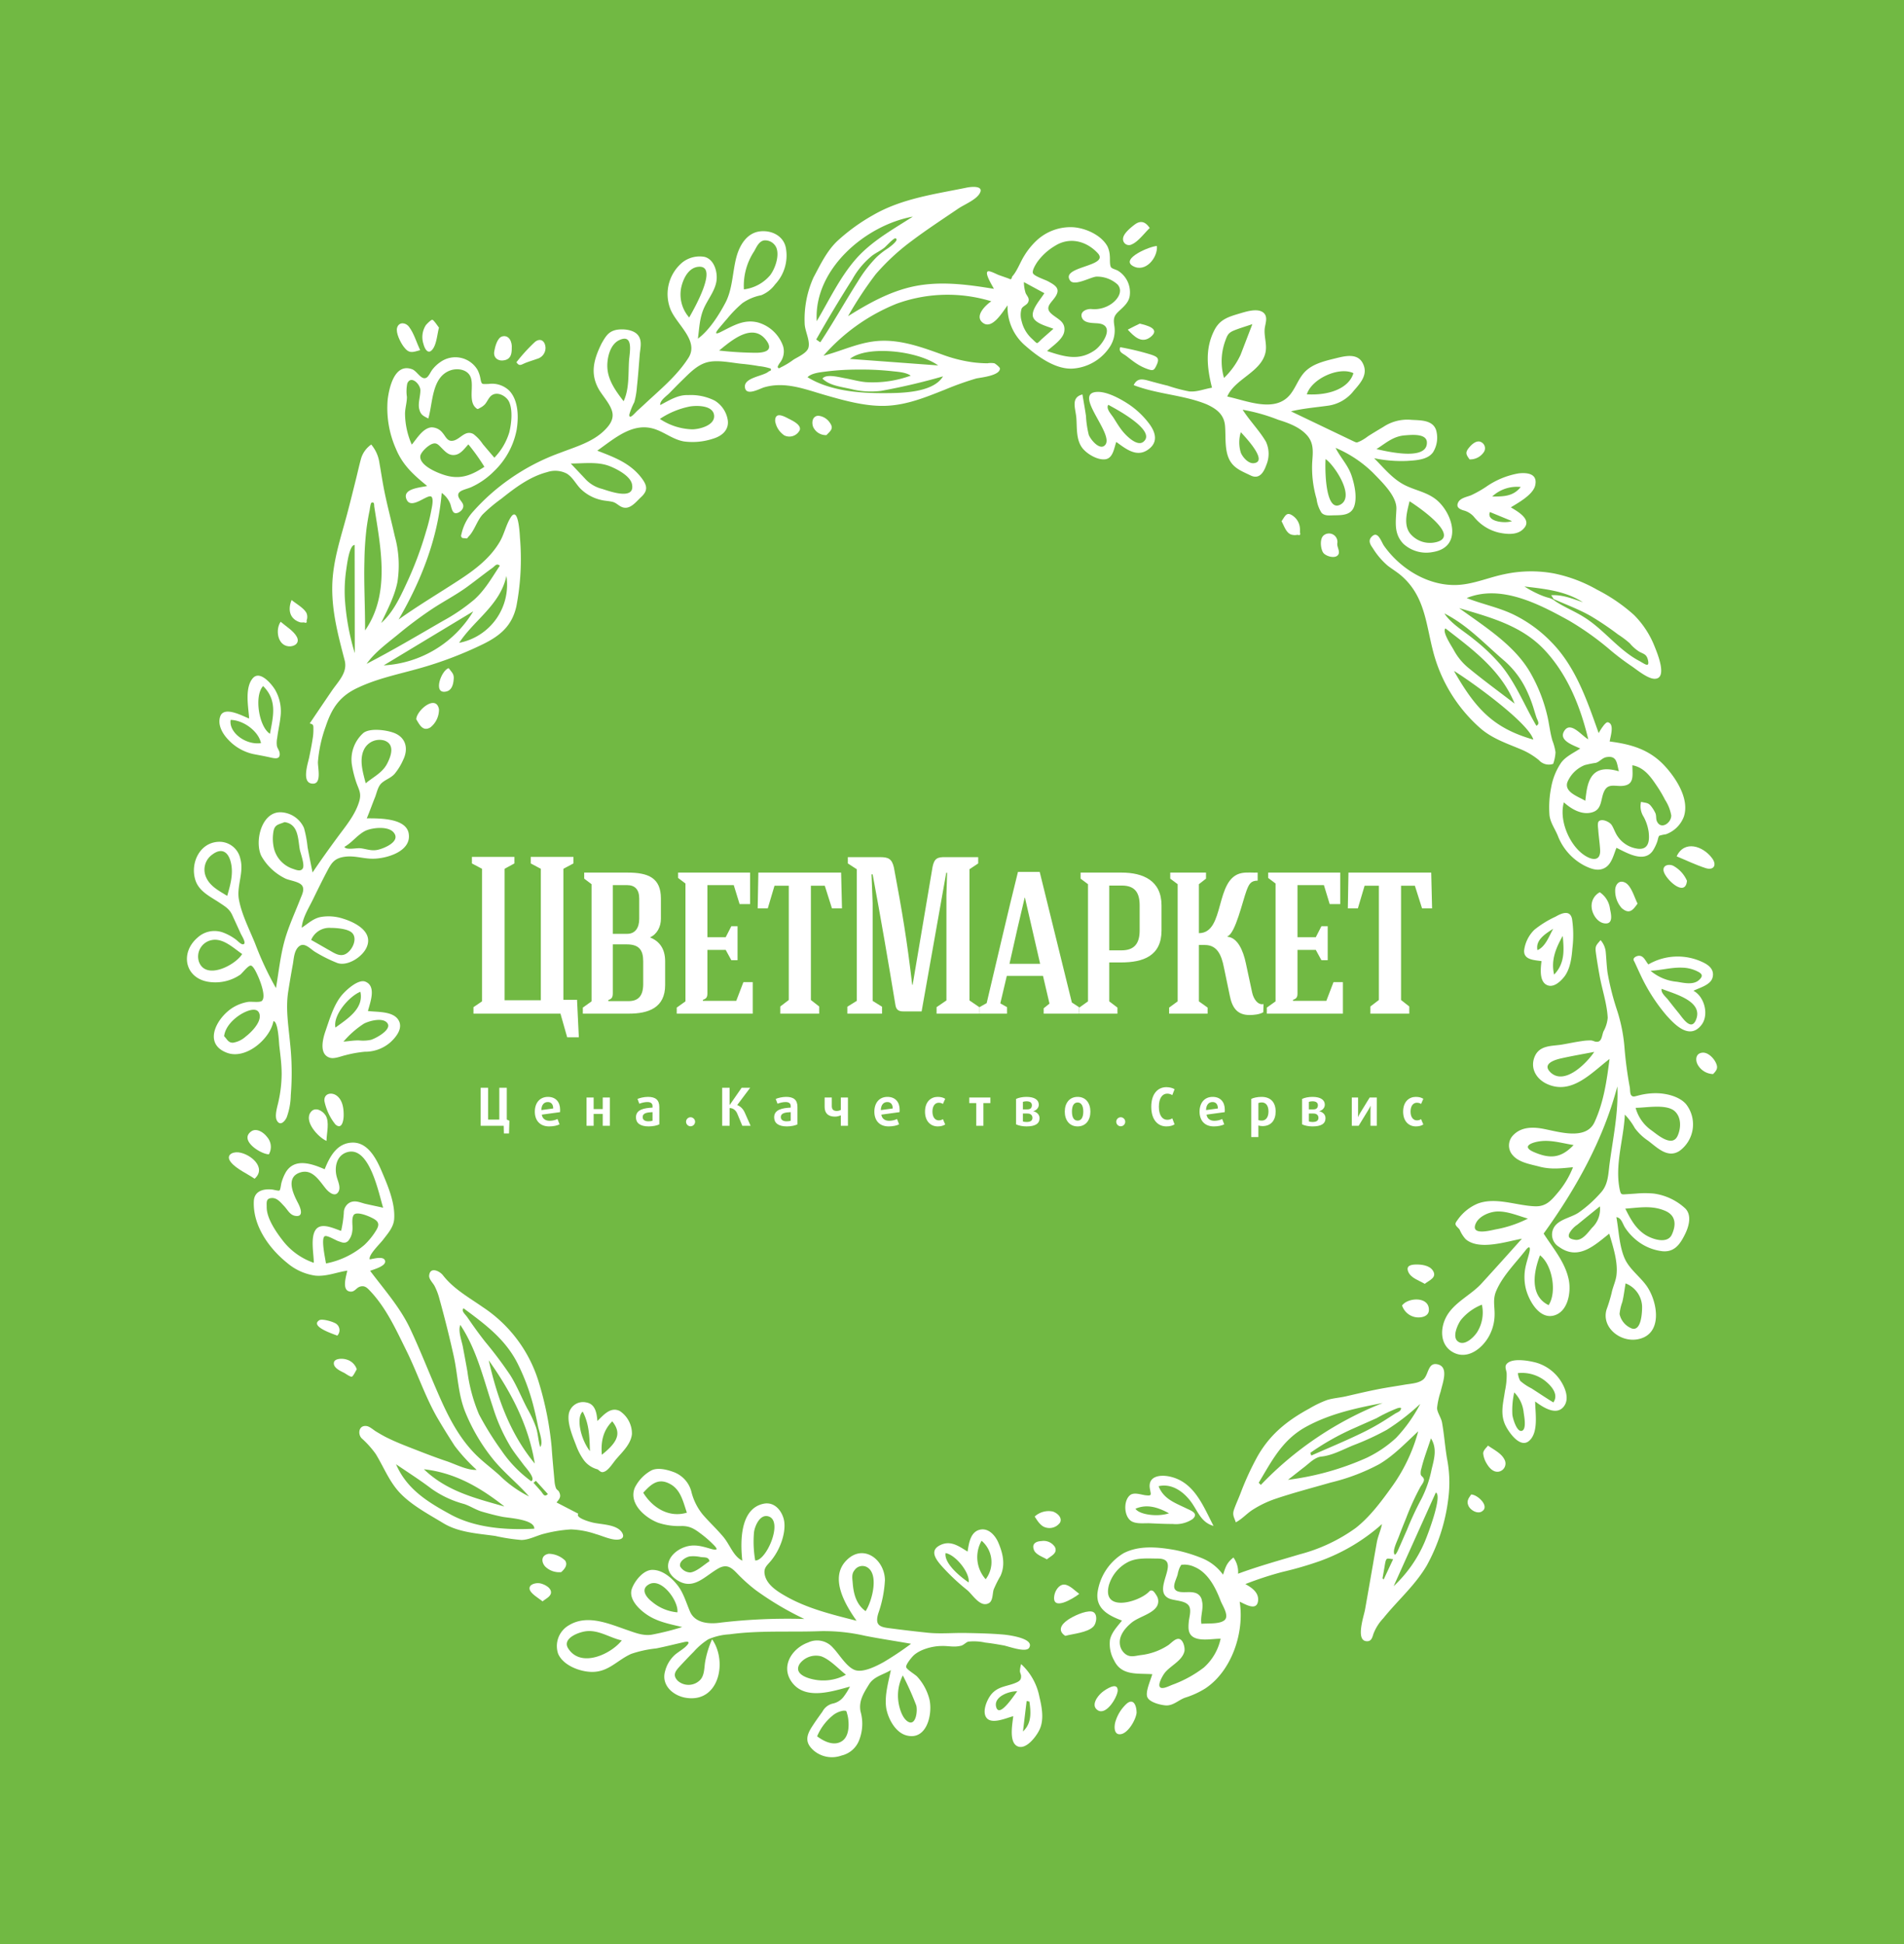 <svg xmlns="http://www.w3.org/2000/svg" xmlns:xlink="http://www.w3.org/1999/xlink" xmlns:svgjs="http://svgjs.com/svgjs" version="1.1" width="1527.793" height="1560.284"><rect width="1527.793" height="1560.284" fill="#71b943"></rect><g transform="scale(5) translate(30, 30)"> <defs id="SvgjsDefs20181"></defs><g xmlns:name="main_text" id="SvgjsG20182" rel="mainfill" name="main_text" transform="translate(44.194,-107.297)" fill="#ffffff" style="fill: #ffffff"><path d="M12.60 216.75L12.60 237.85C10.66 237.85 8.72 237.85 6.78 237.85L6.78 216.75L8.36 215.89L8.36 214.84L1.54 214.84L1.54 215.89L3.16 216.75L3.16 238.03L1.79 238.96L1.79 240C6.42 240 11.09 240 15.75 240L16.83 243.80L18.70 243.80L18.41 237.78L16.22 237.78C16.22 230.78 16.22 223.74 16.22 216.75L17.83 215.89L17.83 214.84L10.98 214.84L10.98 215.89ZM32.55 235.41L32.55 231.60C32.55 229.52 31.58 228.34 30.11 227.76C31.26 227.26 31.87 226.04 31.87 224.78L31.87 221.52C31.87 218.18 29.82 217.36 26.52 217.36L19.56 217.36L19.56 218.33L20.74 219.22L20.74 238.03L19.34 239.03L19.34 240L26.73 240C29.86 240 32.55 239.07 32.55 235.41ZM23.43 237.99L23.43 237.81C24.01 237.63 24.15 237.34 24.15 236.73L24.15 228.88L26.38 228.88C28.35 228.88 29.03 229.77 29.03 231.60L29.03 235.33C29.00 237.20 28.21 237.99 26.66 237.99ZM28.39 224.78C28.39 226.18 27.78 227.19 26.45 227.19L24.15 227.19L24.15 219.37L26.45 219.37C27.70 219.37 28.39 220.08 28.39 221.52ZM46.61 240L46.61 234.94L45.11 234.94L43.96 237.95L38.61 237.95L38.61 237.78C39.19 237.60 39.33 237.31 39.33 236.77L39.33 229.77L42.27 229.77L43.17 231.42L44.17 231.42L44.17 225.97L43.17 225.97L42.27 227.73L39.33 227.73L39.33 219.37L43.56 219.37L44.50 222.42L46.18 222.42L46.18 217.36L34.63 217.36L34.63 218.22L35.81 219.11L35.81 238.03L34.41 239.03L34.41 240ZM58.17 219.47L59.32 223.10L60.93 223.10L60.79 217.36C56.38 217.36 51.96 217.36 47.51 217.36L47.40 223.10L49.02 223.10L50.10 219.47L52.39 219.47C52.39 225.61 52.39 231.71 52.39 237.81L51.03 238.85L51.03 240C52.89 240 55.41 240 57.27 240L57.27 238.85L55.94 237.81C55.94 231.71 55.94 225.61 55.94 219.47ZM65.85 237.95C65.85 232.72 65.85 227.51 65.85 222.27L65.67 217.64L65.85 217.64C67.18 224.75 68.33 231.50 69.51 238.64C69.62 239.32 69.98 239.64 70.73 239.64L73.71 239.64L77.66 217.39L77.80 217.39L77.69 220.98C77.69 226.61 77.69 232.25 77.69 237.88L76.11 238.96L76.11 240C78.16 240 80.92 240 82.97 240L82.97 238.96L81.39 237.88C81.39 230.85 81.39 223.85 81.39 216.82L82.79 215.89L82.79 214.88C80.74 214.88 79.63 214.88 77.58 214.88C76.22 214.84 75.75 215.10 75.47 216.42L72.27 235.37L72.20 235.37C71.38 228.34 70.59 223.60 69.26 216.53C68.94 215.17 68.40 214.88 67.07 214.88L61.87 214.88L61.87 215.89L63.30 216.82C63.30 223.85 63.30 230.92 63.30 237.95L61.79 238.89L61.79 240C63.55 240 65.60 240 67.36 240L67.36 238.89L65.85 237.95ZM87.38 233.94C87.34 233.94 87.31 233.94 93.19 233.94L94.23 238.39L93.30 239.14L93.30 240L98.97 240L98.97 238.96L97.82 238.21L92.66 217.25L89.17 217.25C87.52 223.85 85.73 231.67 84.15 238.31L83.00 238.96L83.00 240L87.42 240L87.42 238.96L86.34 238.35ZM90.29 221.38L92.73 232.00L87.81 232.00C88.64 228.27 89.57 224.17 90.25 221.38ZM112.21 222.63C112.21 218.65 109.27 217.36 105.79 217.36L99.22 217.36L99.22 218.33L100.41 219.22L100.41 238.03L99.01 239.03L99.01 240L105.14 240L105.14 239.03L103.82 238.03L103.82 231.78L105.72 231.78C109.27 231.78 112.21 230.74 112.21 226.65ZM105.83 219.44C107.98 219.44 108.70 220.62 108.70 222.63L108.70 226.65C108.70 228.66 107.91 229.84 105.79 229.84L103.82 229.84L103.82 219.44ZM127.64 217.36C126.85 217.39 125.92 217.28 125.10 217.43C120.68 218.25 122.48 227.08 118.21 227.08L118.21 219.22L119.35 218.33L119.35 217.36L113.61 217.36L113.61 218.33L114.80 219.22L114.80 238.03L113.43 239.03L113.43 240L119.61 240L119.61 239.03L118.21 238.03L118.21 228.98C118.53 228.98 118.85 228.98 119.17 228.98C121.15 228.98 121.83 230.60 122.22 232.57L123.16 237.09C123.52 238.92 124.27 240.25 126.39 240.22C126.96 240.22 127.93 240.14 128.54 239.78L128.58 238.46C127.64 238.67 126.96 237.60 126.75 236.59L125.74 231.89C125.31 229.84 124.41 227.80 122.80 227.66C122.80 227.62 122.80 227.62 122.80 227.58C124.06 227.15 125.24 221.88 125.85 220.26C126.24 219.22 126.53 218.65 127.64 218.65L127.64 217.36ZM141.32 240L141.32 234.94L139.81 234.94L138.66 237.95L133.31 237.95L133.31 237.78C133.89 237.60 134.03 237.31 134.03 236.77L134.03 229.77L136.97 229.77L137.87 231.42L138.88 231.42L138.88 225.97L137.87 225.97L136.97 227.73L134.03 227.73L134.03 219.37L138.27 219.37L139.20 222.42L140.89 222.42L140.89 217.36L129.33 217.36L129.33 218.22L130.51 219.11L130.51 238.03L129.11 239.03L129.11 240ZM152.87 219.47L154.02 223.10L155.63 223.10L155.49 217.36C151.08 217.36 146.66 217.36 142.21 217.36L142.11 223.10L143.72 223.10L144.80 219.47L147.09 219.47C147.09 225.61 147.09 231.71 147.09 237.81L145.73 238.85L145.73 240C147.60 240 150.11 240 151.97 240L151.97 238.85L150.65 237.81C150.65 231.71 150.65 225.61 150.65 219.47Z" fill="#ffffff" style="fill: #ffffff"></path></g><g xmlns:name="slogan_text" id="SvgjsG20183" rel="mainfill" name="slogan_text" transform="translate(46.579,-89.297)" fill="#ffffff" style="fill: #ffffff"><path d="M5.17 239.19L4.75 239.00L4.75 233.90L3.55 233.90L3.55 239.01L1.75 239.01L1.75 233.90L0.56 233.90L0.56 240L4.26 240L4.29 241.23L5.11 241.23ZM13.31 237.42C13.31 236.19 12.61 235.36 11.36 235.36C10.04 235.36 9.25 236.34 9.25 237.73C9.25 239.12 10.05 240.10 11.54 240.10C12.20 240.10 12.84 239.97 13.22 239.77L12.89 238.91C12.57 239.08 12.08 239.20 11.63 239.20C10.96 239.20 10.47 238.87 10.37 238.21L13.30 237.81C13.31 237.68 13.31 237.55 13.31 237.42ZM12.20 237.22L10.30 237.48C10.31 236.63 10.74 236.19 11.33 236.19C11.86 236.19 12.20 236.54 12.20 237.22ZM21.29 240L21.29 235.46L20.15 235.46L20.15 237.32L18.69 237.32L18.69 235.46L17.55 235.46L17.55 240L18.69 240L18.69 238.09L20.15 238.09L20.15 240ZM29.23 239.77L29.23 236.98C29.23 235.82 28.58 235.36 27.42 235.36C26.76 235.36 26.11 235.53 25.73 235.69L26.02 236.46C26.34 236.33 26.86 236.19 27.29 236.19C27.81 236.19 28.14 236.37 28.14 236.84L28.14 237.08C26.77 237.15 25.48 237.40 25.48 238.64C25.48 239.56 26.16 240.10 27.52 240.10C28.21 240.10 28.89 239.95 29.23 239.77ZM28.14 239.19C28.02 239.24 27.74 239.28 27.49 239.28C26.89 239.28 26.56 239.04 26.56 238.61C26.56 237.93 27.30 237.85 28.14 237.81ZM34.97 239.35C34.97 238.96 34.64 238.63 34.24 238.63C33.85 238.63 33.52 238.96 33.52 239.35C33.52 239.75 33.85 240.08 34.24 240.08C34.64 240.08 34.97 239.75 34.97 239.35ZM43.88 240L42.95 237.90C42.69 237.31 42.29 236.89 41.73 236.67L43.81 233.90L42.44 233.90L40.53 236.65L40.51 236.65L40.51 233.90L39.32 233.90L39.32 240L40.51 240L40.51 237.15C41.09 237.15 41.53 237.54 41.74 238.05L42.55 240ZM51.40 239.77L51.40 236.98C51.40 235.82 50.76 235.36 49.59 235.36C48.94 235.36 48.29 235.53 47.91 235.69L48.20 236.46C48.52 236.33 49.04 236.19 49.47 236.19C49.99 236.19 50.32 236.37 50.32 236.84L50.32 237.08C48.95 237.15 47.66 237.40 47.66 238.64C47.66 239.56 48.34 240.10 49.70 240.10C50.39 240.10 51.07 239.95 51.40 239.77ZM50.32 239.19C50.20 239.24 49.91 239.28 49.67 239.28C49.07 239.28 48.73 239.04 48.73 238.61C48.73 237.93 49.48 237.85 50.32 237.81ZM59.50 240L59.50 235.46L58.36 235.46L58.36 237.45C58.18 237.55 57.94 237.62 57.71 237.62C57.16 237.62 56.91 237.36 56.91 236.84L56.91 235.46L55.76 235.46L55.76 236.97C55.76 237.99 56.33 238.53 57.42 238.53C57.75 238.53 58.09 238.44 58.36 238.32L58.36 240ZM67.80 237.42C67.80 236.19 67.10 235.36 65.84 235.36C64.52 235.36 63.74 236.34 63.74 237.73C63.74 239.12 64.53 240.10 66.03 240.10C66.69 240.10 67.33 239.97 67.71 239.77L67.38 238.91C67.06 239.08 66.57 239.20 66.11 239.20C65.45 239.20 64.96 238.87 64.86 238.21L67.78 237.81C67.80 237.68 67.80 237.55 67.80 237.42ZM66.69 237.22L64.78 237.48C64.80 236.63 65.22 236.19 65.82 236.19C66.35 236.19 66.69 236.54 66.69 237.22ZM75.11 239.79L74.74 238.93C74.58 239.06 74.33 239.13 74.07 239.13C73.52 239.13 73.06 238.66 73.06 237.72C73.06 236.78 73.51 236.30 74.07 236.30C74.33 236.30 74.58 236.37 74.74 236.50L75.11 235.67C74.82 235.48 74.44 235.36 73.90 235.36C72.84 235.36 71.87 236.11 71.87 237.73C71.87 239.34 72.84 240.10 73.90 240.10C74.44 240.10 74.81 239.98 75.11 239.79ZM82.36 236.36L82.36 235.46L78.97 235.46L78.97 236.36L80.09 236.36L80.09 240L81.24 240L81.24 236.36ZM90.25 238.78C90.25 238.10 89.69 237.77 89.24 237.66L89.24 237.65C89.70 237.55 90.13 237.14 90.13 236.62C90.13 235.83 89.43 235.36 88.15 235.36C87.53 235.36 86.92 235.48 86.48 235.69L86.48 239.77C86.92 239.98 87.53 240.10 88.16 240.10C89.53 240.10 90.25 239.68 90.25 238.78ZM89.02 236.71C89.02 236.93 88.94 237.13 88.81 237.23C88.67 237.33 88.50 237.37 88.20 237.37L87.58 237.37L87.58 236.16C87.70 236.11 87.94 236.07 88.15 236.07C88.76 236.07 89.02 236.31 89.02 236.71ZM89.11 238.71C89.11 239.17 88.81 239.39 88.16 239.39C87.96 239.39 87.71 239.36 87.58 239.30L87.58 238.03L88.22 238.03C88.54 238.03 88.67 238.07 88.82 238.16C89.00 238.27 89.11 238.47 89.11 238.71ZM98.41 237.73C98.41 236.37 97.68 235.36 96.36 235.36C95.04 235.36 94.30 236.37 94.30 237.73C94.30 239.08 95.04 240.10 96.36 240.10C97.68 240.10 98.41 239.08 98.41 237.73ZM97.27 237.72C97.27 238.63 96.96 239.17 96.36 239.17C95.75 239.17 95.45 238.63 95.45 237.72C95.45 236.81 95.75 236.26 96.36 236.26C96.96 236.26 97.27 236.81 97.27 237.72ZM104.00 239.35C104.00 238.96 103.68 238.63 103.28 238.63C102.88 238.63 102.56 238.96 102.56 239.35C102.56 239.75 102.88 240.08 103.28 240.08C103.68 240.08 104.00 239.75 104.00 239.35ZM111.92 239.77L111.55 238.80C111.38 238.93 111.08 239.04 110.74 239.04C109.96 239.04 109.40 238.32 109.40 236.94C109.40 235.56 109.96 234.84 110.74 234.84C111.08 234.84 111.38 234.96 111.55 235.08L111.92 234.13C111.63 233.94 111.14 233.80 110.60 233.80C109.26 233.80 108.18 234.83 108.18 236.95C108.18 239.07 109.26 240.10 110.60 240.10C111.15 240.10 111.63 239.97 111.92 239.77ZM119.98 237.42C119.98 236.19 119.29 235.36 118.03 235.36C116.71 235.36 115.93 236.34 115.93 237.73C115.93 239.12 116.72 240.10 118.22 240.10C118.87 240.10 119.51 239.97 119.89 239.77L119.56 238.91C119.24 239.08 118.76 239.20 118.30 239.20C117.64 239.20 117.15 238.87 117.05 238.21L119.97 237.81C119.98 237.68 119.98 237.55 119.98 237.42ZM118.87 237.22L116.97 237.48C116.99 236.63 117.41 236.19 118.01 236.19C118.54 236.19 118.87 236.54 118.87 237.22ZM128.14 237.71C128.14 236.24 127.34 235.36 125.88 235.36C125.20 235.36 124.56 235.51 124.22 235.69L124.22 241.81L125.37 241.81L125.37 239.95C125.51 240 125.78 240.05 126.02 240.05C127.41 240.05 128.14 239.11 128.14 237.71ZM126.99 237.71C126.99 238.57 126.62 239.17 125.90 239.17C125.70 239.17 125.46 239.13 125.37 239.09L125.37 236.35C125.47 236.30 125.69 236.25 125.90 236.25C126.60 236.25 126.99 236.79 126.99 237.71ZM136.14 238.78C136.14 238.10 135.59 237.77 135.13 237.66L135.13 237.65C135.60 237.55 136.03 237.14 136.03 236.62C136.03 235.83 135.33 235.36 134.05 235.36C133.43 235.36 132.82 235.48 132.38 235.69L132.38 239.77C132.82 239.98 133.43 240.10 134.05 240.10C135.43 240.10 136.14 239.68 136.14 238.78ZM134.92 236.71C134.92 236.93 134.84 237.13 134.70 237.23C134.57 237.33 134.40 237.37 134.10 237.37L133.47 237.37L133.47 236.16C133.60 236.11 133.84 236.07 134.05 236.07C134.65 236.07 134.92 236.31 134.92 236.71ZM135.01 238.71C135.01 239.17 134.70 239.39 134.05 239.39C133.85 239.39 133.61 239.36 133.47 239.30L133.47 238.03L134.11 238.03C134.43 238.03 134.57 238.07 134.72 238.16C134.90 238.27 135.01 238.47 135.01 238.71ZM144.37 240L144.37 235.46L143.23 235.46L141.65 238.04C141.50 238.28 141.37 238.58 141.37 238.58L141.35 238.58C141.35 238.58 141.37 238.25 141.37 237.95L141.37 235.46L140.36 235.46L140.36 240L141.46 240L143.08 237.35C143.23 237.10 143.36 236.81 143.36 236.81L143.38 236.81C143.38 236.81 143.36 237.13 143.36 237.42L143.36 240ZM151.84 239.79L151.48 238.93C151.31 239.06 151.06 239.13 150.80 239.13C150.25 239.13 149.79 238.66 149.79 237.72C149.79 236.78 150.24 236.30 150.80 236.30C151.06 236.30 151.31 236.37 151.48 236.50L151.84 235.67C151.55 235.48 151.17 235.36 150.63 235.36C149.57 235.36 148.60 236.11 148.60 237.73C148.60 239.34 149.57 240.10 150.63 240.10C151.17 240.10 151.54 239.98 151.84 239.79Z" fill="#ffffff" style="fill: #ffffff"></path></g><g xmlns:name="outlineContainer_mainfill" id="SvgjsG20184" transform="translate(0,0.002) scale(0.8)" rel="mainfill" name="outline_container" fill="#ffffff" style="fill: #ffffff"><title>template-19</title><g id="&#1057;&#1083;&#1086;&#1081;_2" data-name="&#1057;&#1083;&#1086;&#1081; 2" fill="#ffffff" style="fill: #ffffff"><g id="Wreaths" fill="#ffffff" style="fill: #ffffff"><path d="M132.62,25.94c4.13-2.59,8.44-5,13.26-6,5.32-1.09,10.69-.36,16,.51-.29-.59-2-3.28-1.17-3.52.41-.12,1.75.61,2.17.76l1.14.4.9.32c.33.23.53.1.6-.4,1-1.07,1.64-2.91,2.44-4.18a14.7,14.7,0,0,1,2.51-3.1,10,10,0,0,1,7.14-2.65c2.53.11,5.81,1.54,7.07,3.89a5.08,5.08,0,0,1,.45,1.88c.07.56-.07,1.84.26,2.29.2.27,1.09.49,1.4.69a5.09,5.09,0,0,1,2.34,5c-.18,1.38-1.28,2.25-2.23,3.15s-1.07,1.46-.87,2.83a6,6,0,0,1-.8,4.13,9.68,9.68,0,0,1-7.51,4.51c-3.43.21-6.94-2.33-9.43-4.5a10.17,10.17,0,0,1-3.67-8.18c-.87,1.1-3,4.9-4.9,3.54s.57-3.65,1.64-4.36a29.92,29.92,0,0,0-19,.49,38.55,38.55,0,0,0-14.67,10.43c4-1.05,7.48-2.88,11.67-3s8.22,1.34,12.22,2.79a29,29,0,0,0,5.93,1.51,24.24,24.24,0,0,0,3.07.22,4.11,4.11,0,0,1,1.4,0c.23.1,1.11.79,1.11,1.05,0,1.44-3.86,1.8-4.77,2A61.74,61.74,0,0,0,152,40.7c-3.77,1.49-7.43,3-11.54,3.21s-8.45-1-12.45-2.15-8-2.79-12.25-1.54c-.94.29-3.72,1.89-3.83-.12-.11-1.84,3.61-2.13,4.68-3,.35-.28.69-.14.49-.65a11.7,11.7,0,0,0-2.43-.5c-1.13-.21-2.26-.35-3.4-.46-2.11-.21-4.81-.84-6.88-.31s-3.64,2.26-5.08,3.65c-.85.83-1.68,1.68-2.51,2.53-.6.62-1.94,1.47-1.86,2.41,1.79-.92,3.54-2.09,5.61-2a10.67,10.67,0,0,1,5.31,1.1,5.59,5.59,0,0,1,2.63,3.92c.29,2-1.21,3.21-2.93,3.72a13.06,13.06,0,0,1-5.85.56c-2.08-.36-3.67-1.68-5.61-2.39C89.57,47,85.8,50.47,82.31,52.92c3.41,1.32,6.66,2.5,8.94,5.55,1.13,1.52,1.23,2.49-.17,3.79-1,.92-2.19,2.57-3.75,2-.77-.29-1.17-.89-2-1.08S83.79,63,83,62.79a8.56,8.56,0,0,1-4-2.19c-1-1-1.59-2.33-2.79-3.07a5,5,0,0,0-3.93-.31c-3.49.9-6.46,3.15-9.23,5.36a31.14,31.14,0,0,0-3.73,3.14c-1.15,1.28-1.63,3.19-2.77,4.38-.47.49-.17.47-.86.38-.14,0-.49,0-.58-.17-.22-.3-.07-.47,0-.83a9.88,9.88,0,0,1,2.36-4.41,41.74,41.74,0,0,1,7.19-6.4,42.85,42.85,0,0,1,10.15-5.3c3.14-1.22,6.58-2.16,9-4.58,1-1,1.89-2.21,1.49-3.72s-1.79-3-2.61-4.35c-1.9-3.24-1.08-6.14.51-9.35C84,30,84.55,29,86.16,28.68c1.31-.24,3.42-.07,4.32,1.06s.46,2.61.36,3.82c-.18,2.18-.33,4.37-.57,6.54a16,16,0,0,1-.52,3.08,13.67,13.67,0,0,0-1,2.46c-.11,1.25,1.17-.34,1.62-.75,1-.88,1.91-1.77,2.88-2.64,2.68-2.45,5.36-4.84,7.34-7.93,2.26-3.53-2.51-6.78-3.66-9.95a8.28,8.28,0,0,1,2.47-9.23,5.6,5.6,0,0,1,4.44-1.1c1.93.5,2.62,3,2.4,4.75-.26,2-1.72,3.72-2.53,5.54-.88,2-.92,4-1.21,6.12,2.26-1.66,4.19-4.7,5.5-7.17,1.46-2.75,1.43-6.14,2.2-9.1.63-2.43,2.11-5,4.84-5.27,2.37-.24,4.74,1,5.13,3.46A8.43,8.43,0,0,1,118,19.54a6.47,6.47,0,0,1-2.79,2.19,9.88,9.88,0,0,0-3.77,1.58,23.52,23.52,0,0,0-3,3.05c-.55.63-1.09,1.27-1.63,1.91s-1.23,1.58.22.86c2.47-1.22,4.68-2.67,7.56-1.92a7.53,7.53,0,0,1,5,4.74,3.72,3.72,0,0,1-.65,3.35,3.94,3.94,0,0,0-.43.75c.08.64.53.17.8.07a15.25,15.25,0,0,0,2.37-1.46c.91-.57,2.75-1.35,3-2.44.36-1.4-.72-3.31-.76-4.77a20.49,20.49,0,0,1,1.76-9.26c1.38-2.58,2.69-5.37,4.85-7.39a38.36,38.36,0,0,1,7.16-5.17c5.78-3.33,12.37-4.18,18.8-5.5,1-.2,3.58-.41,2.46,1.3-.81,1.23-3,2.1-4.22,2.92-3.18,2.16-6.41,4.27-9.48,6.59a44.6,44.6,0,0,0-7.08,6.58A74.86,74.86,0,0,0,132.62,25.94Zm39.95,7c3.39,1.11,6.35,2.06,9.55-.17,1.52-1.05,4.14-4.91.83-5.37-1-.14-2.93.08-3.41-1.17s1-1.79,1.86-1.73a6,6,0,0,0,4.21-1.15c1.13-.85,2.22-2.42,1.1-3.75A6.11,6.11,0,0,0,182.44,18c-1.12.06-4.42,2-5.28.78-2-2.89,8.12-2.78,5.52-5.52-2.33-2.47-5.69-3.26-8.57-1.42A11.72,11.72,0,0,0,170.63,15c-.3.44-1.15,1.75-.91,2.33s2.48,1.31,3,1.6c1.65.89,2.62,1.55,1.35,3.31-.76,1.06-1.94,1.93-.8,3.07s3,1.58,2.74,3.59C175.83,30.52,173.71,31.86,172.57,32.91Zm-26.86-27c-9.55,1.7-20,10.56-19.37,21,2.46-4.16,4.63-8.77,7.81-12.42S141.68,8.5,145.71,5.9ZM127.49,38.46c.73-1,3.34-.28,4.52-.07,1.41.25,2.75.65,4.18.78a22.29,22.29,0,0,0,9-1.3c-1-.71-2.65-.77-3.84-.91a55.71,55.71,0,0,0-6.59-.31,50.61,50.61,0,0,0-6.39.37c-1.17.16-3,.28-3.88,1.16,4.34,2.69,10.19,3.22,15.18,3.2,3.35,0,10,0,12-3.37a126,126,0,0,1-12.4,2.91,16.34,16.34,0,0,1-6.07-.37C131.24,40.1,128.89,39.86,127.49,38.46ZM77,55.5c.94,1,1.89,2,2.83,3a6.77,6.77,0,0,0,3.46,2.09c1.31.41,6.62,2.41,6-.89C89,58,86.21,56.57,84.73,56,82.35,55.09,79.52,55.5,77,55.5Zm34.72-34.94A8.19,8.19,0,0,0,117,17.71c1-1.33,1.89-3.89,1.24-5.51a2.46,2.46,0,0,0-2.47-1.47c-1.08.21-1.52,1.39-2,2.21A12.55,12.55,0,0,0,111.73,20.56ZM87.6,43c1.14-2.44.92-5.39,1.08-8.07.1-1.56,1-5.51-1.89-4.22-2,.87-2.61,3.9-2.43,5.82C84.58,39,86.14,41.11,87.6,43Zm7.26,3.54a12.31,12.31,0,0,0,6.48,2.1c1.44,0,4.62-.78,4.41-2.81s-3.44-2-4.83-1.78A16.66,16.66,0,0,0,94.86,46.56Zm5.9-20.35c.79-1.41,6-10.41,1.93-10.17-2,.12-3.06,2.22-3.5,4A7,7,0,0,0,100.76,26.21ZM172,21.32l-4.1-2.22a7.46,7.46,0,0,0,.35,2.21c.28.61.8,1,.55,1.71s-1.08.82-1.37,1.43a4.27,4.27,0,0,0,0,2.43,6.91,6.91,0,0,0,2.21,3.7c.16.15.73.76.91.76s.82-.73,1-.87l2.27-2c-1.12-.48-3.88-1.08-4.13-2.55S171.36,22.41,172,21.32ZM133,34.51l17.7,1.31C146.56,32.83,136.44,31.75,133,34.51Zm-26.25-1.68a69.37,69.37,0,0,0,7.35.45c1.79,0,3.65-.43,2.13-2.48C113.49,27.08,109.16,30.88,106.76,32.83Zm19.48-2.22.82.57c2.64-4,5-8.22,7.57-12.26a26.35,26.35,0,0,1,3.69-4.79,15,15,0,0,1,2.31-1.81c.3-.2,2.46-1.78,1.49-2-.35-.07-1.85,1.59-2.2,1.87-.77.61-1.63,1-2.43,1.58a16.19,16.19,0,0,0-4,4.77Q129.7,24.49,126.24,30.61Z" fill="#ffffff" style="fill: #ffffff"></path><path d="M239.73,268.29a38.06,38.06,0,0,1-12.6,7.47,72,72,0,0,1-7.36,2.13,66.85,66.85,0,0,0-7.45,2.44c1.28.7,2.76,1.71,2.55,3.38-.27,2.12-2.59.64-3.69.15,1,6.11-1.58,13.91-6.91,17.42a17.3,17.3,0,0,1-4,1.83c-1.35.46-2.39,1.65-3.9,1.56-1-.06-3.3-.6-3.72-1.68s.71-3.47,1-4.58c-3-.21-6.17.36-7.67-2.79a6.7,6.7,0,0,1-.81-4.14c.35-1.52,1.48-2.64,2.4-3.83-2.67-1-5.33-2.36-4.89-5.7a11,11,0,0,1,5.22-7.82c3.17-1.63,6.95-1.23,10.34-.63a30.27,30.27,0,0,1,5.47,1.67,9.75,9.75,0,0,1,4.14,3.28c.52-1.61.75-2.4,2.08-3.45a4.91,4.91,0,0,1,.93,3.25c4.09-1.51,8.22-2.65,12.4-3.9a33.75,33.75,0,0,0,11.18-5.26c2.9-2.26,5.29-5.51,7.42-8.49A34.3,34.3,0,0,0,247,249.68c-2.5,2.31-4.89,4.86-7.84,6.6a40.66,40.66,0,0,1-9.69,3.67c-3.64,1.05-7.31,2-10.92,3.21a21,21,0,0,0-4.81,2.29c-1.21.79-2,1.77-3.33,2.49-.33-1-.74-1.45-.37-2.54s1-2.42,1.44-3.62a57.16,57.16,0,0,1,3.27-7.06c2.53-4.46,6-7.22,10.44-9.63a21.08,21.08,0,0,1,3.52-1.69c1.23-.38,2.56-.46,3.82-.75,2.62-.6,5.23-1.23,7.89-1.69,1.27-.22,2.55-.41,3.82-.63s2.73-.26,3.7-1c1.22-.91.9-3.67,3.07-3.06s.83,3.83.5,5.41a15.59,15.59,0,0,0-.73,3.31c0,.88.85,2,1,2.95.43,2.39.59,4.83,1,7.23a24.91,24.91,0,0,1,.28,7.8,37,37,0,0,1-4.35,13.64c-2.35,4-5.84,7-8.71,10.57a9.4,9.4,0,0,0-2,3.18c-.24.81-.47,1.59-1.53,1.41-2-.35-.36-5.07-.14-6.32.55-3.08,1.08-6.15,1.62-9.23.25-1.49.52-3,.78-4.46C239,270.55,239.49,269.5,239.73,268.29Zm-32.38,23c-1.52,0-3.75.46-5.18-.18s-1.3-2-1.19-3.28c.09-.91.6-2.44-.06-3.25-.81-1-2.84-.88-3.92-1.37-3.66-1.68,2.83-8-2.26-8-2,0-4.24-.23-6.07.76a7.66,7.66,0,0,0-3.74,4.64c-1.3,5.26,5.49,3.48,7.81,1.49.45-.39.46-.58.93-.45.29.08.68.71.82.95a2.07,2.07,0,0,1,.1,2.17c-.93,1.57-3.7,2.14-5.1,3.31-1.22,1-2.5,2.5-2.35,4.19a2.92,2.92,0,0,0,1,2c1,.84,1.94.49,3.1.32a12.67,12.67,0,0,0,5.61-2c.59-.4,1.47-1.47,2.25-1.24s1.14,1.75,1,2.46c-.46,1.95-2.86,2.9-4,4.4-.35.48-1.33,2.13-.94,2.74s1.81-.14,2.47-.4a23.78,23.78,0,0,0,6.37-3.48A10.77,10.77,0,0,0,207.35,291.34Zm40-47.07a44.4,44.4,0,0,1-6.67,5.17,52.32,52.32,0,0,1-6.63,3.06c-2.13.86-4.25,2.07-6.51,2.3-1.22.13-2.32,1.25-3.27,2-1.14.88-2.26,1.78-3.4,2.66A55.64,55.64,0,0,0,236.65,255a23.8,23.8,0,0,0,5.91-4A30.16,30.16,0,0,0,247.36,244.27ZM215,260l.43.43A68.68,68.68,0,0,1,239.88,244c-5.29,1-10.61,2.15-15.38,4.77S217.67,255.55,215,260Zm-11.52,28.3c1.21-.13,3.72.12,4.68-.75s-.43-2.91-.79-3.84c-1-2.63-2.52-5.69-5.28-6.84a4.9,4.9,0,0,0-2-.45c-.83.06-.54-.05-.93.57a6.39,6.39,0,0,0-.43,1.45c-.37,1.26-1.48,3,.27,3.42,1,.23,2.11-.06,3.1.19a1.91,1.91,0,0,1,1.52,1.67C204,285.2,203.26,286.74,203.5,288.27Zm38.59-7.55a26.23,26.23,0,0,0,6.19-8.79c.58-1.33,3.67-9.4,2.27-10Zm7.47-29.62c-.64,2-1.43,4-1.9,6a2.83,2.83,0,0,0-.14,1.19c.09.41.57.51.64,1s-.46,1.09-.72,1.54a50.56,50.56,0,0,0-2.82,6.17c-.5,1.23-1,2.46-1.46,3.7-.29.8-1.15,2.5-1,3.32.17,1.23,1-1,1.18-1.36.48-1.08.95-2.17,1.43-3.25a62.41,62.41,0,0,1,2.89-6.2,23,23,0,0,0,2.05-5.94C250.23,255.11,250.81,253.11,249.56,251.1ZM225.35,254c.07.18.14.36.2.54,3.35-1.48,6.74-2.88,10-4.46a46.27,46.27,0,0,0,4.68-2.58l2.11-1.35c.25-.16.9-.42,1.06-.67.36-.58.08-.61-.56-.44a31.33,31.33,0,0,0-4.19,2c-1.5.67-3,1.33-4.5,2A50.79,50.79,0,0,0,225.35,254Zm14.48,25.18.24.22c.63-1.36,1.27-2.72,1.9-4.07-.31,0-1-.2-1.23-.07s-.32.58-.42,1.13C240.16,277.36,240,278.29,239.83,279.22Z" fill="#ffffff" style="fill: #ffffff"></path><path d="M36.67,215.18c.74-.1,2.84-.76,3.08.3s-2.31,1.71-3,2c2.8,3.73,6,7.32,8,11.55,2.08,4.41,3.85,9,5.8,13.43,1.85,4.23,3.92,8.32,7.17,11.67,1.55,1.6,3.36,2.9,5,4.39a23.06,23.06,0,0,0,5.91,4.23c-2.38-2.75-5.27-4.95-7.53-7.86a37.53,37.53,0,0,1-5.3-9.16c-1.45-3.68-1.45-7.43-2.3-11.24s-1.8-7.61-2.84-11.36a12.52,12.52,0,0,0-1-2.64c-.32-.59-1.13-1.35-1.07-2.05.16-1.85,2.09-.94,2.76-.08,2.13,2.75,5.21,4.45,8,6.4a27.59,27.59,0,0,1,11.21,15,64.94,64.94,0,0,1,2.6,13.07c.15,2.3.38,4.59.58,6.87A5.4,5.4,0,0,0,74,261c.18.49.46.43.67.86.42.88.14,1.31-.53,2.09l4.37,2.26c-.68.86,2.54,1.7,3,1.8,1.57.33,3.67.36,5,1.22.81.5,1.62,1.81.27,2.13s-3.45-.72-4.75-1.06a17.41,17.41,0,0,0-5-.94,28,28,0,0,0-5.31.85c-1.53.36-3.09,1.27-4.65,1.27a38.91,38.91,0,0,1-5.23-.81c-3.53-.5-7.31-.68-10.41-2.56-2.9-1.76-6.34-3.58-8.69-6.06-2.15-2.26-3.26-5.21-4.87-7.83a19.17,19.17,0,0,0-2.82-3.14c-.81-.84-.6-2.58.86-2.47.66,0,1.47.77,2,1.09.83.5,1.67,1,2.55,1.41,1.81.88,3.72,1.6,5.59,2.33s4,1.55,6.07,2.24c1.71.58,4.19,1.88,6,1.73a34.67,34.67,0,0,1-4.41-4.81c-1.29-2-2.54-4-3.69-6-2.35-4.21-3.86-8.79-6-13.12s-4.09-8.65-7.38-12.08c-.53-.55-1-1-1.86-.77s-1.1,1.17-2.1,1c-1.68-.25-.72-3.13-.51-4.19-2.16.32-4.21,1.22-6.44,1a11.12,11.12,0,0,1-5.64-2.56c-3.63-2.92-6.9-7.48-6.67-12.39.1-2,1.85-2.5,3.62-2.33.23,0,1.33.33,1.53.19s.3-1.26.39-1.53a9,9,0,0,1,.9-2.17c1.79-2.88,5.24-1.66,7.77-.55,1-2.52,2.47-5.3,5.61-5.35s4.83,3.4,5.87,5.85c1.22,2.87,2.69,6.31,2.46,9.5-.12,1.62-1.26,2.88-2.2,4.11C38.79,212,36.36,214.29,36.67,215.18Zm2.69-10.36c-.86-2.72-2.71-12.56-7.27-11.13-2.17.69-2.56,3.18-2,5.07.24.84.79,2,.31,2.84-.66,1.18-1.94.12-2.54-.61-1.35-1.64-2.76-4.16-5.33-3.18-2.75,1.05-1.16,4.32-.25,6.06.5.95,1.2,2.76-.4,2.6-1.2-.11-1.62-1.18-2.4-2s-1.45-1.7-2.56-1.59-.91.93-.92,1.84c0,2.24,1.87,4.94,3.21,6.67a13.36,13.36,0,0,0,6.24,4.48c0-1.78-.73-5.17.41-6.68s3.71-.15,5.07.27a23.36,23.36,0,0,0,.54-3.6,2.31,2.31,0,0,1,1.28-2.12c1-.44,1.95,0,2.9.26C36.88,204.29,38.12,204.53,39.36,204.82Zm29.7,54.87c1-.5-1.1-2.72-1.57-3.36-.83-1.12-1.71-2.21-2.46-3.38a35.67,35.67,0,0,1-3.66-8.14c-1.89-5.64-3.2-11.47-6.53-16.48-.49,1.23.28,3.15.51,4.39.31,1.66.63,3.33.92,5a33,33,0,0,0,2.32,8.56,61,61,0,0,0,4.48,7.21A25,25,0,0,0,69.06,259.69Zm.62,9.53c.09-1.88-5.06-2.13-6.38-2.39s-2.66-.62-4-1-2.4-1.13-3.67-1.56a20.44,20.44,0,0,1-6.6-3.09c-2.29-1.74-4.7-3.27-7.08-4.89,2.12,4.94,6.26,7.53,10.8,10C57.75,269.08,64.11,269.52,69.68,269.22ZM55.5,225c-.57.48.37,1.24.73,1.77l1.05,1.51c.83,1.18,1.68,2.33,2.57,3.46a81.36,81.36,0,0,1,5,6.66c1.37,2.18,2.3,4.6,3.51,6.87a21.72,21.72,0,0,1,1.66,3.6c.42,1.3.44,2.65.84,3.95.69-.8-.23-3.15-.42-4.1-.27-1.33-.56-2.67-.9-4a42.09,42.09,0,0,0-3-8.23C64.1,231.37,60,228.33,55.5,225Zm-27.61-9a16.68,16.68,0,0,0,7.69-3.7A14.15,14.15,0,0,0,38,209.29c.83-1.37.23-1.92-1.11-2.55-.82-.39-3-1.25-3.47-.41s-.09,2.27-.24,3.09a3.68,3.68,0,0,1-.86,2.09c-.67.57-1.22.26-2,0-.48-.17-2.11-1.14-2.59-1C26.76,210.67,27.79,215.18,27.89,216Zm41.88,40.1c-1.25-7.73-4.8-14.4-9.23-20.67C62.27,243,64.79,250.11,69.77,256.14Zm-6.14,8.61C58.9,261,53.86,258,47.54,257.29,52.18,261.77,58,263.13,63.63,264.75ZM70,259.61l-.48.39,1.4,1.58c.58.65.71,1.39,1.49.69Z" fill="#ffffff" style="fill: #ffffff"></path><path d="M105.35,291.4c3.15,4.51,1.37,12.84-5.28,11.74-2.56-.42-4.94-2.52-4.16-5.29a6.65,6.65,0,0,1,2-3.35c.64-.53,1.34-.94,2-1.49.89-.8,1.13-1.37-.36-1-1.8.41-3.6.87-5.42,1.23a22.74,22.74,0,0,0-5,1.09c-2.84,1.26-4.58,3.71-8,3.62-2.35-.05-5.72-1.33-6.68-3.68a4.81,4.81,0,0,1,2.18-5.68c3.65-2.22,7.91-.35,11.52.9,1.79.61,3.56,1.37,5.46.92a53.6,53.6,0,0,0,5.74-1.46c-2.52-.61-5-1.05-7.14-2.53-1.56-1.06-3.72-3.16-2.93-5.23.59-1.56,2.32-3.74,4.11-3.71,2,0,3.81,1.55,5,3.05s1.71,3.38,2.49,5.22c1,2.5,4,2.64,6.26,2.3a115.21,115.21,0,0,1,16.72-.72,61.33,61.33,0,0,1-9.75-5.78,33.16,33.16,0,0,1-3.79-3.41c-1.2-1.25-2.13-1.87-3.79-.91-2.78,1.62-5,4.44-8.27,2.26s-1.5-5.55,1.67-6.61c1.84-.62,3.39-.14,5.17.38.95.27,1.65.33.67-.68a21.05,21.05,0,0,0-2.33-2.09c-1.43-1.09-2.37-1.82-4.19-1.81a13.29,13.29,0,0,1-4.73-.66c-2.62-1-5.94-3.85-4.69-7a8,8,0,0,1,3.29-3.47c1.29-.68,3.25-.18,4.59.33a5.74,5.74,0,0,1,3.45,3.78,11.63,11.63,0,0,0,2.35,4.76c1.33,1.53,2.82,2.91,4.12,4.47s2,3.89,3.78,4.74c-.4-3.63-.54-10.42,4.26-11.42,2-.42,3.45,1.09,4,2.89s-.08,4.27-.91,6a12.29,12.29,0,0,1-1.57,2.51c-.76.94-1.53,1.42-1.3,2.74.36,2.06,2.45,3.39,4.11,4.34,4.42,2.55,9.43,3.75,14.33,5-2.22-3.15-5.55-8.62-2-12.15,3.34-3.37,7.63-.18,7.69,4a23.82,23.82,0,0,1-1.35,6.72c-.56,2-.06,2.63,2,2.89q4,.53,7.94.94c2.57.26,5.07,0,7.64.05s5.13.1,7.68.33c.81.08,6.24.74,5,2.67-.69,1-4.21-.36-5.17-.52-1.19-.21-2.4-.42-3.61-.55a10.41,10.41,0,0,0-3.42-.19c-.44.13-.87.64-1.37.8a5.51,5.51,0,0,1-1.46.18c-.83,0-1.66-.14-2.5-.11-1.82,0-4.49.69-5.79,2.06-.32.34-1.44,1.69-1.33,2.18s1.86,1.51,2.22,1.92a10.55,10.55,0,0,1,2.48,4.69c.61,3-.63,8.2-4.69,7.08-2.18-.61-3.62-3.32-4-5.41-.4-2.49.42-5.24.92-7.68-1.5.93-3.39,1.25-4.38,2.86s-2.11,3.28-1.71,5.41a9,9,0,0,1-.24,5.71,5,5,0,0,1-3.57,3.16,5.63,5.63,0,0,1-5.41-.87c-2-1.64-1.72-3.1-.41-5.07.64-1,1.32-1.93,2-2.88a3.17,3.17,0,0,1,2.21-1.64,3.66,3.66,0,0,0,2.06-1.37,13.12,13.12,0,0,0,1.24-2c-3.55.95-8.93,2.78-11.63-.86-2.34-3.16-.05-6.81,3.26-8a4.2,4.2,0,0,1,5,1.1c1.22,1.26,2.61,3.7,4.25,4.39s4.35-.71,5.82-1.51a62.48,62.48,0,0,0,5.56-3.71c-3.07-.55-6.15-1-9.21-1.6a36.83,36.83,0,0,0-8.88-.94c-6.07.24-12.28-.19-18.32.64a12.46,12.46,0,0,0-4.27,1,13.76,13.76,0,0,0-2.93,2.51c-1,1-1.89,1.95-2.81,2.94s-1.45,1.78-.36,2.89a3.26,3.26,0,0,0,4.56-.28c.76-.91.73-2.27.89-3.39A19.13,19.13,0,0,1,105.35,291.4Zm-18.12.23c-2.29-.49-4.4-2-6.81-1.87-1.49.05-5.16,1.34-4,3.38C78.93,297.29,85.07,294.39,87.23,291.63ZM91.54,262c1.84,3,5.14,5.09,8.75,4-.73-2.09-1.2-4.56-3.31-5.72C94.6,258.94,93.13,260.25,91.54,262Zm40.68,36.53c-1.49-1.15-3.2-3.07-5-3.71a4.09,4.09,0,0,0-4.28,1.48c-1.22,1.9,1.09,2.79,2.57,3.12A9.49,9.49,0,0,0,132.22,298.5Zm3.91-12.75c1.25-1.85,2.87-7.62.15-8.92a1.91,1.91,0,0,0-2.37.7c-.63.76-.42,1.66-.35,2.6C133.73,282.3,134.27,284.41,136.13,285.75Zm-9.7,25.1c1.32,1,3.31,2,4.91,1,1.36-.84,1.5-2.84,1.34-4.27a6.3,6.3,0,0,0-.21-1.15c-.21-.74-.11-.73-.79-.73a4.51,4.51,0,0,0-2.24,1.05A10.71,10.71,0,0,0,126.43,310.85ZM114,275.59c2.2.15,5.68-7.84,2.7-8.83-1.73-.57-2.77,1.9-2.94,3.14A21.72,21.72,0,0,0,114,275.59ZM98.39,286c.28-2.2-3.14-7-5.67-5.64-1.86,1-.53,2.67.57,3.51A9.15,9.15,0,0,0,98.39,286Zm45.21,12.67a8.87,8.87,0,0,0-.87,5.31c.18,1.24.77,3.35,2,4,1.55.79,1.88-2.36,1.56-3.34A57.75,57.75,0,0,0,143.6,298.64Zm-38.77-22.9c-.17-.93-.92-.75-1.79-.87a6.86,6.86,0,0,0-2.21-.12c-.81.17-2.16,1-1.89,2A2.42,2.42,0,0,0,101,278C102.3,277.82,103.78,276.39,104.83,275.74Z" fill="#ffffff" style="fill: #ffffff"></path><path d="M274.07,115.76a2.65,2.65,0,0,1-2.86-.75,14.51,14.51,0,0,0-3.67-2.19c-2.84-1.19-5.7-2.14-8.07-4.2A30.8,30.8,0,0,1,250,93.24c-1.44-5.52-1.65-10.93-6.13-15-.93-.86-2-1.48-3-2.25a15,15,0,0,1-3-3.54c-.57-.79-1-1.61-.05-2.41,1.17-1,1.8,1.27,2.34,2,3.36,4.74,9.18,8.23,15.06,7.8,3.11-.23,5.95-1.49,9-2.12a25.4,25.4,0,0,1,9.94-.18,29.12,29.12,0,0,1,8.71,3.27,34.46,34.46,0,0,1,7.43,5.09,18.54,18.54,0,0,1,4.12,6.31c.49,1.22,2.77,6.61-.1,6.48C293,98.61,291,97,290,96.29a52,52,0,0,1-4.22-3.15A57.77,57.77,0,0,0,277.22,87c-5.93-3.27-13.6-7.32-20.49-4.51,3.07,1.22,6.33,1.85,9.32,3.28a27,27,0,0,1,7.69,5.59c4.9,5,7.15,11.76,9.46,18.23a11.1,11.1,0,0,1,1.11-1.68c.43-.46.63-.67,1.1-.32.85.66.11,2.83,0,3.68,4.29.55,7.95,1.59,11,4.86,2.3,2.48,5.05,6.67,3.88,10.21a6,6,0,0,1-3.61,3.55,8,8,0,0,0-1.32.29c-.21.18-.3.88-.41,1.17a8.52,8.52,0,0,1-.91,1.87c-1.77,2.49-5.22.38-7.27-.62-.56,1.35-.94,3.22-2.28,4s-2.75.25-4-.35a11.34,11.34,0,0,1-5.5-6.1c-.58-1.41-1.57-2.72-1.67-4.25a20.5,20.5,0,0,1,.34-5.36,12.83,12.83,0,0,1,2-5c.91-1.26,2.55-2,3.84-2.86-1.32-.65-4.56-1.61-3.12-3.65,1.28-1.81,3.48,1.16,4.73,1.8-1.56-6.51-4.11-12.93-8.74-17.89s-11-6.6-17.16-8.43c5,3.64,11,7.34,14.2,12.82a32,32,0,0,1,3.51,8.89c.37,1.62.53,3.27,1,4.87a10.58,10.58,0,0,1,.62,2.35A8.25,8.25,0,0,1,274.07,115.76Zm.14-33-.53-.84c2.25-.13,4.27.7,6.34,1.41-3.49-2.28-7.68-2.68-11.71-3.16a21,21,0,0,0,3.25,1.72,12,12,0,0,0,1.75.59,3.72,3.72,0,0,1,1.23.67c1.8,1.19,3.87,2,5.73,3.18,4,2.48,6.85,6.54,11.06,8.77,1,.53,2.11,1.5,1.77-.11-.26-1.19-.77-1.23-1.71-1.71a8.16,8.16,0,0,1-1.95-1.71,19.26,19.26,0,0,0-2.35-1.77,59.49,59.49,0,0,0-5.5-3.71C279.25,84.76,276.66,83.8,274.21,82.72Zm2,40.76c-1,3.52,1.1,8.6,4.18,10.61,1.67,1.09,3.22,1.08,3.1-1.13-.07-1.25-.26-2.49-.36-3.74,0-.42-.27-1.68.12-2,.66-.56,2.08.14,2.49.68s.73,1.59,1.22,2.3a5.75,5.75,0,0,0,4.12,2.55c2.17.23,2.36-1.62,2.14-3.41a9.08,9.08,0,0,0-1-3,3.89,3.89,0,0,1-.52-3c1,.25,1.45.12,2.05.92a7,7,0,0,1,.82,1.33c.23.51.1,1.13.28,1.57.75,1.88,2.91.48,2.91-1.08a8.4,8.4,0,0,0-1.24-3.14,26.46,26.46,0,0,0-1.9-3.16c-1.17-1.74-2.48-3.38-4.66-3.78,0,2.07.49,4-2.13,4.15-1.38.07-2.69-.49-3.45.92-.85,1.57-.39,3.74-2.44,4.36S277.77,124.89,276.22,123.48Zm-22-26.33c4.4,7.7,8,11.44,15.88,13.7C269.12,107.52,257.93,99.44,254.24,97.15Zm-1.78-8.57c-.63.68,1.22,3.44,1.66,4.23a12,12,0,0,0,3,3.67c3,2.48,6.16,4.78,9.25,7.16C263.66,97,257.93,92.81,252.46,88.58Zm34.84,28.69c-.45-1.54-.31-3.24-2.45-2.91-.93.14-1.36.91-2.2,1.16a19.41,19.41,0,0,0-2.22.45,6.31,6.31,0,0,0-3.49,3.46c-.62,2,2.24,2.86,3.6,3.7.22-1.64.34-3.61,1.38-5C283.21,116.43,285.48,116.72,287.3,117.27Zm-16.61-9.18c.86-.38.24-1.07,0-1.84-.17-.54-.34-1.08-.5-1.62a25.74,25.74,0,0,0-1.39-3.6,18.1,18.1,0,0,0-4.41-5.92c-3.94-3.35-7.41-7.19-12.11-9.57,1.37,2.11,4,3.6,5.88,5.16a38.34,38.34,0,0,1,5.38,5.12C266.57,99.53,268.28,104,270.69,108.09Z" fill="#ffffff" style="fill: #ffffff"></path><path d="M51.11,61.4C50.35,70.49,47,79,42.46,86.8c3.93-2.81,8.1-5.28,12.14-7.92,3.16-2.06,6.23-4.38,8.16-7.69.9-1.54,1.23-3.33,2.16-4.83,1.57-2.55,1.84,3.25,1.89,4.09a50.18,50.18,0,0,1-.72,13.68c-.87,3.91-3.21,5.9-6.71,7.62A76.18,76.18,0,0,1,46.62,96.6c-4.1,1.16-8.31,2-12.2,3.82-3.69,1.67-5.33,4.06-6.58,7.83a27,27,0,0,0-1.56,7.1c-.06,1.08.81,4.42-1,4.38-2.41,0-1-4.07-.75-5.3s.51-2.51.7-3.78a10,10,0,0,0,.14-1.73c0-.85.07-1.09-.74-1.27q2.2-3.27,4.42-6.53c1.3-1.9,3.23-3.69,2.59-6.13-1.28-4.92-2.56-9.64-2.49-14.78.07-5,1.67-9.68,2.95-14.45.67-2.52,1.29-5.05,1.92-7.58.31-1.27.59-2.55.95-3.81a5.26,5.26,0,0,1,2-2.68,7.25,7.25,0,0,1,1.64,3.66c.3,1.68.55,3.37.86,5,.62,3.26,1.5,6.47,2.22,9.71a21.83,21.83,0,0,1,.54,9.2c-.58,2.91-2,5.55-3.27,8.24,2.3-2,3.76-5.07,5-7.75a71.53,71.53,0,0,0,4-10.59A36.74,36.74,0,0,0,49,65c.1-.58.52-2.24.09-2.79-.63-.84-4,2.66-5,.57C43,60.48,47,60.32,48.19,60c-2.69-2.19-4.9-4.15-6.26-7.44a20.15,20.15,0,0,1-1.66-9.89c.3-2.43,1.4-7.42,4.94-6.07C46.2,37,47,38.79,48,38.3c.49-.22.9-1.24,1.26-1.68a7.07,7.07,0,0,1,1.57-1.47,5.17,5.17,0,0,1,7.45,1.54,6,6,0,0,1,.61,1.85c.24,1.21.32,1,1.57,1a5,5,0,0,1,4.17,1.31c1.94,2,1.92,5.53,1.49,8a15.57,15.57,0,0,1-4.54,8.22,15.39,15.39,0,0,1-4.53,3.16c-1.26.57-3.47.72-2.31,2.46.42.61.94,1.06.58,1.84-.23.51-1.06,1.1-1.62.89S53,64,52.8,63.52A4.91,4.91,0,0,0,51.11,61.4Zm-6-9.7c1-1.17,2.2-3.3,3.94-3.46a2.82,2.82,0,0,1,2.28,1.17c.46.51.82,1.45,1.61,1.53,1.67.17,2.7-2.35,4.53-1.35a8.2,8.2,0,0,1,1.87,2c.77.92,1.55,1.83,2.33,2.74a12.43,12.43,0,0,0,3-5.11c.42-1.72.71-4.32,0-6-.48-1.16-2.19-2.18-3.39-1.49-.73.41-1,1.35-1.54,1.93a3.45,3.45,0,0,1-.84.62c-.65.36-.57.37-1,0-1.48-1.38-.29-4.41-1-6.14-.64-1.58-2.73-1.84-4.16-1.29-3.66,1.4-3.39,6.5-4.32,9.62-1-.53-1.51-.7-1.81-1.86s.21-2.51.22-3.78-1.92-3.13-2.63-1.38a7.85,7.85,0,0,0-.07,2.69c0,1.14-.36,2.2-.38,3.34A15.77,15.77,0,0,0,45.1,51.7ZM62.77,76c-.67-.54-.88,0-1.5.45s-1.11.81-1.66,1.23c-1.19.9-2.36,1.81-3.56,2.68-2.26,1.62-4.73,2.89-7,4.41a80.73,80.73,0,0,0-6.68,5c-2.2,1.8-4.68,3.6-6.33,5.92C41.25,93,46.3,90,51.39,87.06a37.46,37.46,0,0,0,6.25-4.26C59.81,80.85,61.17,78.41,62.77,76Zm-27,12.94c5.06-7.36,3.09-16.53,1.82-24.72-.06-.4.06-1.11-.57-.85-.2.08-.34,1.39-.38,1.58-.25,1.16-.44,2.32-.6,3.49a62.81,62.81,0,0,0-.44,6.71C35.48,79.75,35.76,84.34,35.73,88.94Zm20.71-37.3c-.79.82-1.54,2-2.76,2.14s-1.9-.67-2.71-1.48c-.62-.63-1-1.07-1.88-.71s-2.26,1.69-2.32,2.46c-.14,2,3.95,3.56,5.42,3.92,2.89.73,5.06-.25,7.44-1.81A39.58,39.58,0,0,0,56.44,51.64Zm1,33.49L39.47,96A22.41,22.41,0,0,0,57.45,85.13Zm-2.84,6.34a11.87,11.87,0,0,0,9.45-13.42C62.85,83.88,57.65,86.86,54.61,91.47Zm-21-19.63c-1.07,0-1.54,4-1.69,5a29.7,29.7,0,0,0-.28,5.58,47.87,47.87,0,0,0,2,11.13Z" fill="#ffffff" style="fill: #ffffff"></path><path d="M272.16,210c1.86,2.92,4.25,5.65,5,9.1.59,2.53-.08,6.81-3.2,7.4-2.85.53-4.87-3.28-5.4-5.56a9.9,9.9,0,0,1,0-4.4c.19-.85.46-1.68.68-2.53.28-1.06.23-1.86-.73-.62-2,2.55-4.66,5.19-5.9,8.21-.69,1.69-.24,3.06-.29,4.79a9.11,9.11,0,0,1-1.14,4.23c-1.4,2.52-4.39,4.81-7.27,3.16-2.55-1.46-2.55-4.72-1.28-7.08,1.54-2.88,4.91-4.32,7.06-6.67q4.08-4.47,8.11-9c-3.07.55-8.59,2.44-11.29.09a6.73,6.73,0,0,1-1.19-1.88c-.21-.35-.7-.66-.81-1s.09-.56.4-1a9.33,9.33,0,0,1,4-3.24c3.67-1.39,7.78.41,11.55.53,2.13.06,3.15-1.08,4.47-2.65a18.17,18.17,0,0,0,3.12-5.19c-2.43.23-4.41.5-6.81-.14-1.69-.45-4-.8-5.23-2.21a2.93,2.93,0,0,1,.11-4.14c1.52-1.55,3.72-1.61,5.72-1.26,3.17.56,8.79,2.5,10.54-1.32,1.86-4.08,2.43-8.27,3-12.65-3.63,2.76-7.59,7.31-12.58,5-2.14-1-3.41-3.18-2.43-5.49s3.44-2.07,5.42-2.39c1.33-.22,2.66-.52,4-.7a10.15,10.15,0,0,1,1.82-.14c.38,0,.74.24,1.09.27,1.13.1,1.1-1.11,1.45-2.05a6.9,6.9,0,0,0,.86-2.75c-.13-2.82-1.15-5.75-1.64-8.53-.27-1.48-.52-3-.72-4.44s0-1.54.93-2.62a4.2,4.2,0,0,1,1.05,2.53c.12,1.32.17,2.65.35,4a52.65,52.65,0,0,0,1.89,7.49,32.41,32.41,0,0,1,1.51,7.55,76.44,76.44,0,0,0,1.07,8c.07.41,0,1.3.34,1.62s.69.14,1.3,0a13.55,13.55,0,0,1,3.58-.48c2,0,4.69.61,6.06,2.2a6.58,6.58,0,0,1-1.32,9.38c-2.4,1.56-4.49-.7-6.33-2.07a10.64,10.64,0,0,1-2.63-2.51,13.14,13.14,0,0,0-2-2.71c-.23,5-2.09,10.14-1,15.16.23,1,.4.86,1.41.81l1.81-.12a19,19,0,0,1,3.62,0,11.59,11.59,0,0,1,6.3,3c1.37,1.42.66,3.73-.13,5.28-1,2-2.15,3.52-4.51,3.28a10.11,10.11,0,0,1-5.53-2.51,10.77,10.77,0,0,1-1.91-2.19c-.52-.78-.72-2-1.76-2.13.49,2.64.57,5.77,1.65,8.25.92,2.13,3.05,3.64,4.38,5.49,2.28,3.18,3.41,9.86-1.81,10.77-3.52.62-7.27-2.46-6.18-6a31.4,31.4,0,0,0,1-3.27c.25-1.29.91-2.52,1-3.83.26-2.59-.75-5.64-1.47-8.1-3,2.38-6.22,5.46-10.09,2.64a2.86,2.86,0,0,1-.93-4c1-1.55,3.42-1.87,4.9-2.88a25,25,0,0,0,4.44-4c1.49-1.64,1.47-3.69,1.75-5.82.68-5.07,1.81-10.36,1.55-15.48C284.13,191.15,278.65,201,272.16,210Zm16.38-5c1,2,2,3.92,3.93,5.2,1.38.91,4.5,2,5.41,0s.8-3.88-1.41-4.79C293.84,204.3,291.28,204.81,288.54,205Zm2.06-20.26a8.11,8.11,0,0,0,3.21,4.57c1.23.89,4.19,3.52,5.26,1,.69-1.6.72-3.82-.78-5C296.49,184,292.71,184.77,290.6,184.77Zm-2,35.24c-.22,1.25-.36,2.52-.66,3.76a9.57,9.57,0,0,0-.55,2.41,4,4,0,0,0,2.47,2.9c1.88.58,2.06-3.17,2.05-4.39A5.17,5.17,0,0,0,288.6,220ZM269,207c-1.89-.55-4-1.46-6-1.43-1.58,0-3.84.9-4.49,2.49-1,2.4,3,1.31,4,1.11A23.59,23.59,0,0,0,269,207Zm4.16,17.36c1.71-2.64.72-8.11-1.73-10C269.68,218.92,269.92,222.85,273.2,224.38Zm-13.42-.08a10.34,10.34,0,0,0-4.19,3.07c-.62.88-1.74,3.26-.68,4.22,1.35,1.22,3.38-.85,4-1.87A7.42,7.42,0,0,0,259.78,224.3Zm22.51-50.72c-2.16.42-4.34.79-6.49,1.27-1.44.31-4,1.13-2.2,2.85C276.38,180.32,280.81,175.79,282.29,173.58Zm-4.13,18.67c-2.09-.33-4.29-1-6.42-.78-1.67.16-4.23,1-1.52,2.19C273.47,195.06,275.65,194.88,278.16,192.25Zm5.29,12.34c-1.5,1.22-3,2.42-4.5,3.66a4.93,4.93,0,0,0-1.58,1.7c-.41.9.19,1.17,1.12,1.32,1.44.24,2.56-1.41,3.41-2.4A5.15,5.15,0,0,0,283.45,204.59Z" fill="#ffffff" style="fill: #ffffff"></path><path d="M17.35,167.39c-.66,3.56-5.51,7.72-9.26,6.36-5.22-1.89-1.83-7.55,1.54-9.33a8.44,8.44,0,0,1,2.57-.89c.72-.13,2.43.18,2.85-.23.9-.89-.44-4.18-.85-5.07-.18-.39-.88-2-1.42-2s-1.7,1.55-2.1,1.84a8.86,8.86,0,0,1-6.09,1.46c-4.95-.59-6.09-5.78-2.47-8.9a5,5,0,0,1,5.21-1A10.44,10.44,0,0,1,9.81,151c.39.29,1.18,1.21,1.62.91s-.41-1.61-.66-2.14c-.56-1.23-1.12-2.46-1.69-3.69s-1.37-1.67-2.56-2.47c-1.82-1.21-4-2.2-4.78-4.39-1.22-3.52.9-8,5.06-7.82a4.29,4.29,0,0,1,3.91,3.4c.78,2.83-.82,5.52-.26,8.3.58,3,2.11,5.94,3.24,8.74a63.89,63.89,0,0,0,4.17,8.91c.54-3.16.87-6.37,1.71-9.46.8-2.9,2.1-5.65,3.18-8.44.3-.77.91-1.88.35-2.67s-2.43-1-3.31-1.39a11.12,11.12,0,0,1-4.86-4.54c-1.41-2.88,0-8.87,3.88-8.78a5.32,5.32,0,0,1,4.67,3.15,22.72,22.72,0,0,1,.72,3.85c.31,1.7.66,3.39,1,5.08,1.62-2.4,3.29-4.74,5-7.06s3.6-4.55,4.38-7.27c.41-1.48,0-2.12-.52-3.49a21.87,21.87,0,0,1-.95-3.66,7.12,7.12,0,0,1,2.31-6.53c1.36-1,4.41-.58,5.91-.07,2.59.88,3.15,3.19,2.07,5.44a12.14,12.14,0,0,1-1.71,2.82c-.77.88-1.82,1.15-2.64,1.89s-1,2.18-1.41,3.07c-.53,1.33-1,2.67-1.56,4,2.36,0,7.83-.1,8.4,3,.67,3.66-4.53,5.12-7.24,5.1-1.93,0-3.6-.66-5.58-.39s-2.61,1.12-3.5,2.82c-1,1.89-1.94,3.82-2.88,5.74s-2.06,3.63-2.26,5.68c1.29-.83,2.3-1.87,3.85-2.16a9.33,9.33,0,0,1,4.48.35c2.38.73,6,2.56,4.75,5.62-.79,2-3.88,4-5.94,3.26a29.25,29.25,0,0,1-4.41-2.2c-.92-.53-2.11-2-3.19-1.19s-1.11,2.53-1.31,3.64c-.34,1.84-.65,3.69-.94,5.53-.53,3.46.06,6.85.38,10.29a55.4,55.4,0,0,1,.14,10.46,13.65,13.65,0,0,1-.82,4.45c-.4.85-1.35,1.86-2,.56-.47-1,.2-2.92.38-3.86A26.22,26.22,0,0,0,19,178c0-1.92-.26-3.83-.48-5.74C18.45,171.4,18.26,167.36,17.35,167.39Zm2.24-39.94c-1.23.5-2,.46-2.24,1.92a8.53,8.53,0,0,0,.13,3.45,5.8,5.8,0,0,0,3.78,4c.7.24,1.62.63,2-.13s-.48-3-.62-3.73C22.26,130.77,22.38,127.85,19.59,127.45Zm-8.51,26.46c-1.77-1.2-3.89-3.32-6.21-2.77a3.36,3.36,0,0,0-2.48,4.27C3.73,159.27,9.74,156.15,11.08,153.91Zm-3-11.66c.63-2.19,1.3-4.5.71-6.79-.53-2.09-1.84-2.89-3.67-1.53a3.71,3.71,0,0,0-1.29,4.55C4.62,140.33,6.46,141.24,8.08,142.25Zm27.78-22.59c1.52-1.27,3.4-2.13,4.33-4,.78-1.52,1.56-3.79-.55-4.57a3.47,3.47,0,0,0-4,1.57C34.43,114.8,35.32,117.51,35.86,119.66ZM24.92,151.09c1.17.65,2.33,1.33,3.51,2,.87.47,1.86,1.21,2.9,1,1.55-.29,3.1-3.13,1.8-4.42-.83-.84-3.2-1-4.28-1A3.94,3.94,0,0,0,24.92,151.09Zm6.67-18.68c.33.71,2.43.19,3.21.28,1.24.15,2.18.59,3.45.32s4.81-1.7,3.17-3.54c-1.11-1.25-4.22-.93-5.62-.28C34.18,130,33.15,131.55,31.59,132.41Zm-24.13,38c.63.62.81,1.31,1.77,1.3a4.94,4.94,0,0,0,2.53-1.21c1.11-.85,3.1-2.8,2.83-4.39-.33-1.87-2.8-.7-3.75-.12C9.32,166.91,7.68,168.53,7.46,170.39Z" fill="#ffffff" style="fill: #ffffff"></path><path d="M189.92,39.77c.6-1.21,1.39-1.28,2.58-1,1.43.39,2.84.78,4.27,1.12a31.6,31.6,0,0,0,4.29,1.14c1.56.15,3.06-.51,4.57-.74-1-4-1.46-7.92.57-11.72,1.09-2,2.75-2.51,4.87-3.14,1.27-.37,3.57-1.16,4.8-.26,1,.75.54,2,.37,3-.28,1.72.51,3.39.1,5.13-.92,3.9-6.15,5.23-7.65,8.76,3.9.81,9.61,3.38,12.66-.45,1.25-1.58,1.72-3.51,3.3-4.87s3.79-1.86,5.94-2.39c1.76-.43,4.12-1,5.21.89,1.27,2.25-.28,4-1.71,5.63a7.91,7.91,0,0,1-5,3c-2.59.37-5.06.55-7.62,1.16l12.53,6c.73.35.67.27,1.33,0a9,9,0,0,0,1.59-1c1-.64,2.06-1.27,3.1-1.89a8.69,8.69,0,0,1,5.66-1.4c1.75.1,4.17,0,4.89,2a5.54,5.54,0,0,1-.59,4.49c-1.09,1.56-3.5,1.63-5.22,1.75a26.7,26.7,0,0,1-6.61-.55c1.91,1.9,3.64,4.1,6.07,5.36,2.18,1.12,4.5,1.41,6.45,3,3.37,2.81,5.23,9.48-.7,10.46a6.8,6.8,0,0,1-5.93-1.63c-2-2.06-1.52-4.42-1.42-7s-2.87-5.38-4.69-7.26a24.13,24.13,0,0,0-7.51-5c1,2,2.51,3.46,3.22,5.61.58,1.74,1.13,4.27.53,6.08s-2.37,1.82-4,1.84c-.87,0-1.89.2-2.56-.5a6.7,6.7,0,0,1-1-2.78,22.23,22.23,0,0,1-.88-7.3c.13-2,.42-3.86-1.07-5.51s-3.73-2.45-5.78-3.09a36.15,36.15,0,0,0-7.1-2c1.41,2.21,3.36,4.17,4.67,6.41a5.75,5.75,0,0,1,.08,4.67c-.54,1.54-1.44,2.93-3.14,2.11s-3.25-1.39-4.15-2.95c-1.16-2-.8-4.85-1-7.06s-1.68-3.37-3.73-4.29C199.92,41.73,194.63,41.6,189.92,39.77Zm55.34,23.3c-.47,2-1.28,4.61.08,6.43a5.14,5.14,0,0,0,4.82,1.86C256.15,70.38,246.93,64.13,245.26,63.07ZM213.73,27.53c-1.22.43-2.48.78-3.68,1.27s-1.36,1-1.77,2.12a12,12,0,0,0-.24,7.41,15.59,15.59,0,0,0,3.32-4.63Zm24.89,25.08c2,.43,10.25,2.46,10.12-1.37-.06-1.81-3.1-1.49-4.32-1.4C242,50,240.6,51.34,238.62,52.61Zm-14-11c4.84.3,8.56-1.4,9.38-4.24C231.18,36,225.69,38.42,224.66,41.59Zm3.8,13c-.13,1.46-.17,10.74,2.93,9.15S230.16,55.81,228.46,54.64Zm-17-5.42a6.91,6.91,0,0,0,0,4.15c.36.88,1.5,2.22,2.6,2.09C217.09,55.1,212,49.87,211.42,49.22Z" fill="#ffffff" style="fill: #ffffff"></path><path d="M36.31,165.35c1.77.23,4.81,0,6,1.63s-.22,3.44-1.38,4.54a7.68,7.68,0,0,1-5.25,2,23.63,23.63,0,0,0-3.9.7c-.84.19-2.17.76-3.05.52-2.33-.65-1.45-3.89-.94-5.36.78-2.25,1.55-4.92,3-6.86.81-1.11,3.52-3.67,5-3.06C38.09,160.37,36.71,163.75,36.31,165.35Zm-4.91,6.14c1-.07,2.09-.27,3.14-.24a7.55,7.55,0,0,0,2.37-.12c.93-.27,4.19-2,3.33-3.3s-3.74-.49-4.76.07A18.82,18.82,0,0,0,31.4,171.49Zm3.39-10c-2.17.85-5.53,4.63-5,7.18C32.05,167,35.55,164.91,34.79,161.48Z" fill="#ffffff" style="fill: #ffffff"></path><path d="M186.43,51.17c-.45,1.23-.64,3.28-2.22,3.48s-3.76-1.13-4.64-2.33c-1.23-1.69-1-4-1.15-5.94s-1.19-4.12,1.22-4.74c.24,1.43.5,2.87.71,4.31a19.8,19.8,0,0,0,.56,3.79c.34.93,2.21,3.24,3.27,2.06,2-2.16-6.73-10.54-1.51-10.67,1.87-.05,4.27,1.23,5.8,2.19A16.86,16.86,0,0,1,193,47.47c1.38,1.82,1.91,3.88-.34,5.34S188.28,52.51,186.43,51.17Zm-1.6-7.45c-.53.78.6,1.89,1.08,2.65S187,48.16,187.68,49s2.91,3.19,4.2,2.13C194.62,48.88,186.14,44.44,184.83,43.72Z" fill="#ffffff" style="fill: #ffffff"></path><path d="M270.46,243.69c0,2.26.76,6.26-1.26,7.94-1.75,1.44-3.9-1.59-4.63-3-1.21-2.36-.52-4.59-.17-7.06a14.61,14.61,0,0,0,.34-3.54c-.1-.86-.58-1.49.28-2.12,1.28-.93,4.28-.38,5.68,0a8.81,8.81,0,0,1,4.67,3.34c1.05,1.48,2.2,4.07.64,5.67S271.85,244.72,270.46,243.69Zm3.65.19c1.16-1.67-.49-3.43-1.8-4.44A7.58,7.58,0,0,0,267,238a3.88,3.88,0,0,0,.46,1.55,10.32,10.32,0,0,0,2.24,1.5C271.19,242,272.65,243,274.11,243.88Zm-7.85-2a16.25,16.25,0,0,0-.37,4.5c.09.75.94,3.7,2,3.16.86-.44.35-2.95.26-3.65A6.68,6.68,0,0,0,266.26,241.87Z" fill="#ffffff" style="fill: #ffffff"></path><path d="M265.58,64.29c1.22.75,4.07,2.29,2.79,4-1.17,1.61-3.35,1.45-5.11,1.09a9.07,9.07,0,0,1-5.1-3.21A4.2,4.2,0,0,0,256,64.88c-.77-.27-1.42-.62-1-1.55s1.82-1.14,2.62-1.47a22.55,22.55,0,0,0,3-1.69,16.27,16.27,0,0,1,6.51-2.69c1.82-.21,3.93.08,3.31,2.51C269.93,61.81,267.08,63.37,265.58,64.29Zm-3.74-2.17c2.25,0,4.21,0,5.72-1.91A7.25,7.25,0,0,0,261.84,62.12Zm-.46,3.11c-.79,2,3.21,2.33,4.42,1.82Z" fill="#ffffff" style="fill: #ffffff"></path><path d="M293.17,156a11.69,11.69,0,0,1,11.1-.35c1.2.6,2.17,1.52,1.77,3s-2.55,2-3.83,2.64c2.21,1.15,3.17,4.84,1.61,6.85-2.38,3.06-5.33,0-7.1-2a35.71,35.71,0,0,1-5.13-8.05c-.39-.81-.75-1.62-1.13-2.44-.21-.45-.4-.59-.15-.95a1.42,1.42,0,0,1,.93-.43C292.25,154.21,292.59,155.35,293.17,156Zm2.66,4.91c-.18.79.79,1.55,1.27,2.15.71.91,1.42,1.81,2.15,2.7s2.48,3.7,3.45,1.4C304.34,163.29,298.16,161.87,295.83,160.89Zm-2.2-3.62a9.41,9.41,0,0,0,5.27,2.19c1.37.22,3.34.72,4.48-.4,1-.93.36-1.35-.64-1.81a7.09,7.09,0,0,0-2.8-.62C297.82,156.56,295.75,157.18,293.63,157.27Z" fill="#ffffff" style="fill: #ffffff"></path><path d="M156.6,273.81c.26-1.6.54-3.94,2.46-4.39,1.74-.41,3.09,1.16,3.7,2.57.94,2.19,1.46,4.47.43,6.72a22.26,22.26,0,0,0-1.36,2.72c-.24.76-.13,2.26-.94,2.71-1.72,1-3.29-1.71-4.34-2.58a43,43,0,0,1-4.79-4.46c-1.14-1.26-3.1-3.36-.7-4.56C153.19,271.46,154.87,272.75,156.6,273.81Zm2.81-2.18a6.68,6.68,0,0,0,.82,7.73A5.65,5.65,0,0,0,159.41,271.63Zm-2.6,8.34c.29-1.87-2.57-5.5-4.62-5.86C151.91,275.58,153.68,277.83,156.81,280Z" fill="#ffffff" style="fill: #ffffff"></path><path d="M82.4,257.32a5.06,5.06,0,0,1-2.73-1.79,12.24,12.24,0,0,1-1.59-3c-.67-1.74-1.68-4.13-1.52-6a2.9,2.9,0,0,1,3.52-2.65c1.86.29,2.13,2.17,2.26,3.73,1.21-1.17,2.63-2.94,4.5-2a5.45,5.45,0,0,1,2.43,4.59c-.18,2-1.88,3.57-3.11,5-.63.71-1.47,2.15-2.34,2.54C83.13,258.06,82.94,257.73,82.4,257.32Zm.83-2.94c3.38-2.68,3.9-4.43,2.09-6.71C83.51,249.49,83,251.68,83.23,254.38Zm-2.39-.73c-.08-2.76-.12-5.42-1.45-7.93C78.07,246.87,78.92,251.18,80.84,253.65Z" fill="#ffffff" style="fill: #ffffff"></path><path d="M165.76,306.84c-1.34.32-4.39,1.77-5.42.24-.86-1.27.2-3.67,1.06-4.68,1.37-1.6,3.15-1.52,4.93-2.29.59-.26,1-.52,1-1.19.05-.41-.21-.74-.23-1.13a6.12,6.12,0,0,1,.24-1.41,12,12,0,0,1,3.67,6.58c.51,2.12,1,4.71-.06,6.74-.62,1.24-2.51,3.76-4.16,3.24C164.78,312.29,165.61,308.36,165.76,306.84Zm.82-5c-1.56-.08-4.9,1.07-4.22,3.23S166,302.51,166.58,301.82Zm2.44,2.06-.57-.11c-.25,2-.49,4.07-.74,6.11C169.48,308.25,169.31,306.06,169,303.88Z" fill="#ffffff" style="fill: #ffffff"></path><path d="M205.94,268.66c-2.52-.71-3.11-2.9-4.49-4.8-1.5-2.06-3.88-3.79-6.53-3.17,1,2.59,3.32,3.35,5.61,4.47,1,.47,2.44,1,1.23,2.11a6,6,0,0,1-4,1c-1.52,0-3.05-.07-4.57-.14-1.13-.05-2.78.2-3.79-.46-1.46-1-1.55-4.07-.22-5.17.78-.64,2.1-.14,3.05,0,1.43.17,1.15-.05.94-1.31-.43-2.51,2-2.87,4-2.43C202.09,259.83,203.87,264.69,205.94,268.66ZM197,266.13c-2.7-1.5-4.75-1.76-6.72-.92C191,266.39,194.69,266.91,197,266.13Z" fill="#ffffff" style="fill: #ffffff"></path><path d="M12.48,106.66c-.14-2.25-.94-6.14.73-8.08,1.41-1.64,3.69,1.06,4.43,2.24a8.62,8.62,0,0,1,1.12,5.58c-.14,1.37-.48,2.72-.64,4.09a4.94,4.94,0,0,0-.07,1.67c.11.52.5.93.55,1.47.13,1.27-.91,1.06-1.85.85-1.16-.27-2.29-.46-3.45-.69a9.73,9.73,0,0,1-5-2.87c-1.14-1.18-2.22-3-1.61-4.71C7.48,104.09,11.19,106.18,12.48,106.66Zm2.8-6.51c-1.82,1.93-.86,8.16,1.38,9.58C17.24,106.41,18.25,103.08,15.28,100.15Zm-6.51,6.79c-.41,2.5,3,5.09,6.08,4.66C14.4,109.3,11.44,107,8.77,106.94Z" fill="#ffffff" style="fill: #ffffff"></path><path d="M271.73,155.34c-1.43-.23-3.63-.22-3.48-2.19a7,7,0,0,1,2.06-4.11,20.19,20.19,0,0,1,4.26-2.63c1.21-.7,2.89-1.41,3.29.47a21.91,21.91,0,0,1,.07,5.89c-.15,1.89-.43,4.1-1.6,5.66-.79,1-2.28,2.45-3.67,1.62S271.56,156.73,271.73,155.34Zm4.22-5c-1.32,2.37-2.37,4.79-1.69,7.7C276.49,155.74,276.22,153,276,150.35Zm-1.88-1.49c-1.55,1-3.59,2.25-3.15,4.29C272.55,152.41,273.21,150.39,274.07,148.86Z" fill="#ffffff" style="fill: #ffffff"></path><path d="M176.2,290.72c-1.53-1-.93-2.21.48-3.19,1.06-.74,3.45-1.88,4.78-1.7s1.09,2.33.34,3.06C180.6,290.08,177.77,290.29,176.2,290.72Z" fill="#ffffff" style="fill: #ffffff"></path><path d="M298.84,134.32c1.55-3.33,5.29-2.09,7.11.37,1,1.33.37,2.49-1.25,2C302.71,136.06,300.78,135.11,298.84,134.32Z" fill="#ffffff" style="fill: #ffffff"></path><path d="M13.57,199c-1.44-1-3.62-1.94-4.73-3.29s.14-2.15,1.52-2C12.76,194,16.07,196.8,13.57,199Z" fill="#ffffff" style="fill: #ffffff"></path><path d="M190.5,306.19c-.17,1.37-1.59,3.85-3,4.22-1.65.41-1.54-1.66-1.19-2.64a7.94,7.94,0,0,1,2.28-3.51C190,303.17,190.52,304.92,190.5,306.19Z" fill="#ffffff" style="fill: #ffffff"></path><path d="M291,143.79c-.9,1.28-1.63,2.25-3.18.91a5.22,5.22,0,0,1-1.31-3.57c0-1.09.75-2.17,2-1.54S290.39,142.64,291,143.79Z" fill="#ffffff" style="fill: #ffffff"></path><path d="M31.44,186.3c0,.95-.34,3-1.67,1.79a11,11,0,0,1-2.19-4.68c-.13-1.45,1.31-1.84,2.36-1.15C31.23,183.13,31.46,184.88,31.44,186.3Z" fill="#ffffff" style="fill: #ffffff"></path><path d="M283.42,141.52a4.71,4.71,0,0,1,2.06,3.4c.23,1.07.69,3.1-1.14,2.84-1.45-.21-2.47-1.92-2.55-3.22A3.08,3.08,0,0,1,283.42,141.52Z" fill="#ffffff" style="fill: #ffffff"></path><path d="M187.22,32.16a52.6,52.6,0,0,1,6.19,1.49c1.35.46,1.73.77,1.09,2.14-.5,1.06-.69,1.14-1.84.74a10.13,10.13,0,0,1-2.25-1.14c-.7-.46-1.36-1-2-1.49S186.84,33.17,187.22,32.16Z" fill="#ffffff" style="fill: #ffffff"></path><path d="M46,106.81c.09-1.84,4-5.07,4.56-2a4.54,4.54,0,0,1-1.73,3.64C47.31,109.35,46.65,107.87,46,106.81Z" fill="#ffffff" style="fill: #ffffff"></path><path d="M28,191.41c-1.62-.68-4.64-3.93-3.14-5.81.85-1.07,2.29-.3,2.92.64C28.67,187.55,28,189.92,28,191.41Z" fill="#ffffff" style="fill: #ffffff"></path><path d="M16.44,194.1c-1.58,0-6-2.78-3.58-4.57,1.09-.82,2.57.21,3.22,1.1A3,3,0,0,1,16.44,194.1Z" fill="#ffffff" style="fill: #ffffff"></path><path d="M46.78,32.76c-1.57.43-2.23.76-3.34-.75-.61-.83-1.6-2.77-1.27-3.79.39-1.21,1.74-1,2.35-.19C45.53,29.33,46.09,31.29,46.78,32.76Z" fill="#ffffff" style="fill: #ffffff"></path><path d="M194.58,11.86c.21,2.31-2.31,5.46-4.84,4S193.27,11.86,194.58,11.86Z" fill="#ffffff" style="fill: #ffffff"></path><path d="M66.1,35.18a34.21,34.21,0,0,1,3.71-4.07c1-.82,2-.33,2.12,1.08a2.27,2.27,0,0,1-1.66,2.3c-.8.29-1.61.52-2.4.84S66.69,36.08,66.1,35.18Z" fill="#ffffff" style="fill: #ffffff"></path><path d="M243.76,224.43c1.2-1.64,5.43-1.84,5.38.89,0,1.4-1.73,1.67-2.82,1.43A3.48,3.48,0,0,1,243.76,224.43Z" fill="#ffffff" style="fill: #ffffff"></path><path d="M50.56,28.23c-.33,1.22-.46,3.13-1.17,4.19-.93,1.41-1.67.16-1.94-.9a4.42,4.42,0,0,1,.49-3.8c.16-.2,1-1.07,1.28-1.06S50.36,28,50.56,28.23Z" fill="#ffffff" style="fill: #ffffff"></path><path d="M261,252.54c1.06.77,2.64,1.51,3.26,2.73a1.66,1.66,0,0,1-1.05,2.49c-1.14.23-2-.77-2.51-1.67a4.7,4.7,0,0,1-.67-2C260.07,253.45,260.65,253,261,252.54Z" fill="#ffffff" style="fill: #ffffff"></path><path d="M248.3,220.09c-1.06-.66-2.74-1.13-3.28-2.38s.48-1.48,1.53-1.5,2.65.15,3.35,1.16C250.87,218.79,249.29,219.33,248.3,220.09Z" fill="#ffffff" style="fill: #ffffff"></path><path d="M186.72,301.72c-.14,1.44-2.32,5-4,3.93-1.45-.93-.12-2.81.86-3.61C184.24,301.49,186.76,299.79,186.72,301.72Z" fill="#ffffff" style="fill: #ffffff"></path><path d="M118,47c-.05-1.84,1.5-1.13,2.52-.59.69.37,2.77,1.24,2.42,2.37a2.32,2.32,0,0,1-3.08,1.09A4.28,4.28,0,0,1,118,47Z" fill="#ffffff" style="fill: #ffffff"></path><path d="M193.14,8.25c-1,.93-2.31,2.74-3.58,3.27a1.19,1.19,0,0,1-1.77-1.17c.06-1,1.55-2.2,2.3-2.77C191.34,6.63,192.29,7,193.14,8.25Z" fill="#ffffff" style="fill: #ffffff"></path><path d="M65.16,32.33c0,1.11-.14,2.12-1.38,2.43s-2.37-.4-2.13-1.76c.15-.88.58-2.7,1.58-3C64.69,29.62,65.26,31.21,65.16,32.33Z" fill="#ffffff" style="fill: #ffffff"></path><path d="M300.91,139.22c-.32,3.49-4.42-.41-4.69-2-.21-1.27,1.33-1.42,2.08-.93A6.27,6.27,0,0,1,300.91,139.22Z" fill="#ffffff" style="fill: #ffffff"></path><path d="M75.08,277.93a4,4,0,0,1-3.24-1.15c-.85-1-.73-2.29.75-2.53a4.87,4.87,0,0,1,3.27,1.35C76.49,276.51,75.68,277.39,75.08,277.93Z" fill="#ffffff" style="fill: #ffffff"></path><path d="M230.78,71.44c-.16.73.61,1.68.18,2.34-.58.91-2.48.33-3-.36s-.8-2.79.08-3.51A1.69,1.69,0,0,1,230.78,71.44Z" fill="#ffffff" style="fill: #ffffff"></path><path d="M18.8,87.25c1,.87,2.68,1.88,3.27,3.08s-.51,1.93-1.63,1.85C18.13,92,17.72,88.78,18.8,87.25Z" fill="#ffffff" style="fill: #ffffff"></path><path d="M170.06,266.78a4.12,4.12,0,0,1,3.67-1c.9.32,1.91,1.23,1.42,2.21a2.62,2.62,0,0,1-2.82,1C171.27,268.74,170.62,267.64,170.06,266.78Z" fill="#ffffff" style="fill: #ffffff"></path><path d="M191.14,27.43c1.29.32,4.33,1,2.12,2.72-1.83,1.38-3.34-.25-4.53-1.51C188.92,28.52,191.15,27.41,191.14,27.43Z" fill="#ffffff" style="fill: #ffffff"></path><path d="M306.15,178a3.67,3.67,0,0,1-3-1.74c-.64-1-.55-2.52,1-2.56,1,0,2,1,2.44,1.81C307.21,176.64,307,177.14,306.15,178Z" fill="#ffffff" style="fill: #ffffff"></path><path d="M219.58,67.08c.75-1.07,1-2,2.29-1.08a3.32,3.32,0,0,1,1.4,2.52,5.09,5.09,0,0,1,0,.78c.16.5,0,.66-.47.5a2.57,2.57,0,0,1-1.32-.06C220.46,69.36,220.06,67.9,219.58,67.08Z" fill="#ffffff" style="fill: #ffffff"></path><path d="M179,282.29c-1.15.92-5.57,3.62-5,.32.16-.95.93-2.22,2-2.18S178.25,281.77,179,282.29Z" fill="#ffffff" style="fill: #ffffff"></path><path d="M172.51,275.37c-.78-.48-2.23-.94-2.59-1.87-.51-1.28.43-1.76,1.5-1.8a2.69,2.69,0,0,1,2.7,1.19C174.72,274.15,173.34,274.67,172.51,275.37Z" fill="#ffffff" style="fill: #ffffff"></path><path d="M128.29,49.8a2.81,2.81,0,0,1-2.67-1.65c-.34-.91-.15-2.15,1-2.24A3.14,3.14,0,0,1,129,47.36C129.79,48.5,129.12,48.92,128.29,49.8Z" fill="#ffffff" style="fill: #ffffff"></path><path d="M34.07,237.23c-.18.27-.71,1.42-1,1.49s-1.29-.64-1.49-.75c-.7-.36-2.25-1-2.1-2.07.12-.86,1.69-.88,2.44-.65A3,3,0,0,1,34.07,237.23Z" fill="#ffffff" style="fill: #ffffff"></path><path d="M21,82.88c.84.73,2.51,1.62,3,2.66A2,2,0,0,1,24,87c.1.44-.08.56-.52.37a3.07,3.07,0,0,1-.74,0C20.51,86.68,20.24,84.73,21,82.88Z" fill="#ffffff" style="fill: #ffffff"></path><path d="M71.34,283.8c-.62-.54-2.51-1.57-2.61-2.53s1.35-1.23,2.07-1.1,2,.71,2.2,1.55C73.27,282.73,72,283.23,71.34,283.8Z" fill="#ffffff" style="fill: #ffffff"></path><path d="M52.5,96.55c.67.91,1.16,1.18,1,2.37-.09,1-.41,2.11-1.51,2.33C49.27,101.84,51,97,52.5,96.55Z" fill="#ffffff" style="fill: #ffffff"></path><path d="M257.31,54.67c-.75-1-.92-1.4-.07-2.41.45-.55,1.23-1.27,2-1.18a1.38,1.38,0,0,1,1,2A3.3,3.3,0,0,1,257.31,54.67Z" fill="#ffffff" style="fill: #ffffff"></path><path d="M30.16,230.48c-.66-.28-5.58-1.83-3.61-3.09.56-.37,3,.33,3.49.79A1.57,1.57,0,0,1,30.16,230.48Z" fill="#ffffff" style="fill: #ffffff"></path><path d="M257.62,262.35c1.28,0,3.89,2.45,2.09,3.44-.9.49-2.12-.27-2.55-1C256.59,263.74,257.06,263.17,257.62,262.35Z" fill="#ffffff" style="fill: #ffffff"></path></g></g></g> </g></svg>
